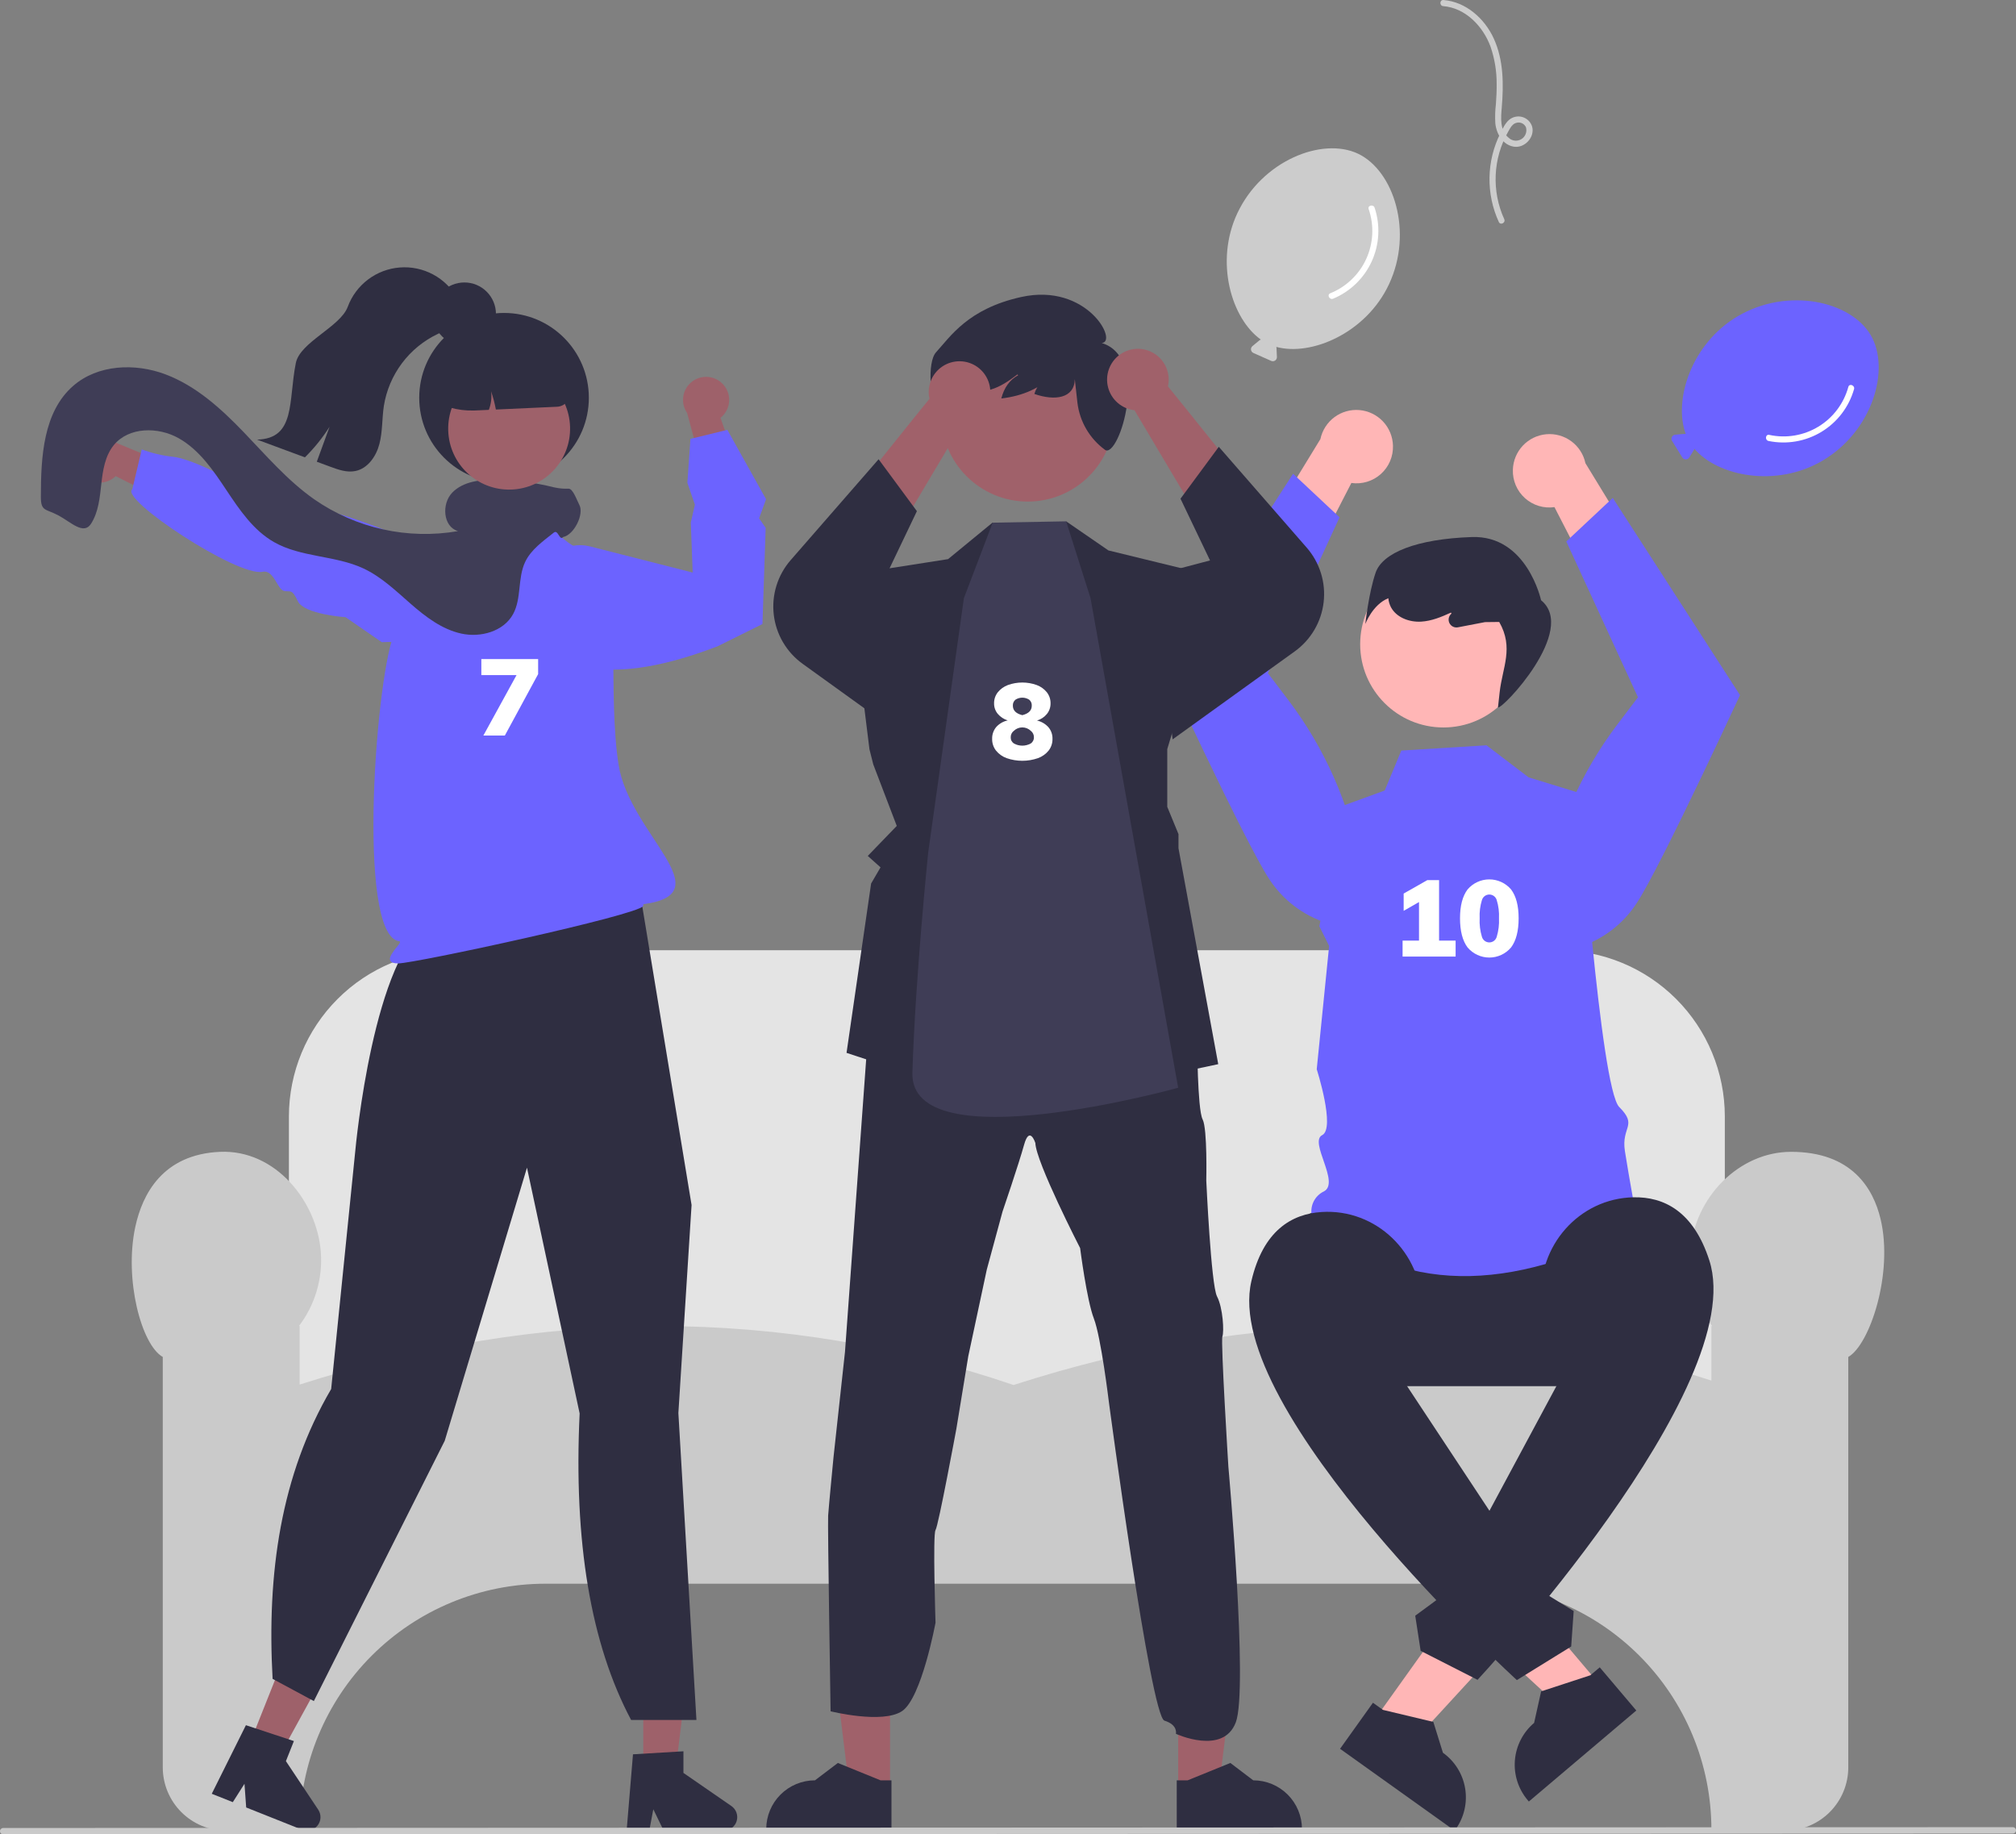 <svg width="521" height="474" viewBox="0 0 521 474" fill="none" xmlns="http://www.w3.org/2000/svg">
<rect x="0" y="0" width="521" height="474" fill="#808080" stroke="none"/>
<g clip-path="url(#clip0_18_1354)">
<path d="M450.953 401.628H68.769V336.749H74.664V288.458C74.677 277.08 79.203 266.172 87.249 258.127C95.294 250.082 106.203 245.556 117.581 245.543H402.834C414.212 245.556 425.121 250.082 433.167 258.127C441.212 266.172 445.738 277.08 445.751 288.458V336.749H450.953V401.628Z" fill="#E4E4E4"/>
<path d="M461.308 473.037H442.283V472.69C442.264 455.865 435.571 439.734 423.673 427.836C411.775 415.939 395.643 409.247 378.817 409.228H140.905C124.078 409.247 107.947 415.939 96.049 427.836C84.15 439.734 77.458 455.865 77.439 472.69V473.037H58.413C54.079 473.032 49.923 471.308 46.858 468.243C43.793 465.178 42.069 461.023 42.064 456.689V350.633C36.539 347.512 32.046 330.56 34.965 317.023C36.796 308.527 42.084 298.267 56.873 297.632C71.27 297.013 81.955 310.528 82.91 323.537C83.427 330.383 81.416 337.181 77.258 342.644H77.439V357.774C108.657 347.77 139.92 342.68 170.366 342.644C201.521 342.675 232.459 347.823 261.944 357.884C323.249 338.057 383.919 337.671 442.283 356.742V342.644H442.463C438.305 337.181 436.294 330.383 436.812 323.537C437.858 309.268 449.532 297.647 462.833 297.631H462.877C478.563 297.631 484.11 307.074 486.003 314.999C489.352 329.025 483.203 347.486 477.657 350.632V456.689C477.653 461.023 475.929 465.178 472.864 468.243C469.799 471.308 465.643 473.032 461.308 473.037Z" fill="#CACACA"/>
<path d="M355.015 444.657L364.199 451.217L393.872 418.919L380.318 409.238L355.015 444.657Z" fill="#FFB6B6"/>
<path d="M354.815 439.986L357.4 441.832L370.423 444.938L372.9 452.904L372.901 452.905C375.957 455.089 378.021 458.397 378.638 462.102C379.256 465.807 378.376 469.606 376.192 472.662L375.925 473.037L346.314 451.886L354.815 439.986Z" fill="#2F2E41"/>
<path d="M417.246 358.187H349.815C343.527 358.184 337.497 355.683 333.052 351.236C328.607 346.789 326.11 340.759 326.11 334.471C326.11 328.184 328.607 322.153 333.052 317.706C337.497 313.259 343.527 310.759 349.815 310.755H417.246C423.536 310.755 429.569 313.254 434.016 317.702C438.464 322.149 440.963 328.181 440.963 334.471C440.963 340.761 438.464 346.793 434.016 351.241C429.569 355.688 423.536 358.187 417.246 358.187Z" fill="#2F2E41"/>
<path d="M384.162 192.585L395.039 200.866L408.156 204.897C408.156 204.897 413.579 281.171 418.465 286.056C423.351 290.942 418.944 291.074 419.926 297.421C420.908 303.768 423.294 316.778 423.294 316.778C390.313 334.236 361.879 334.704 339.039 314.276C338.747 313.012 338.896 311.687 339.46 310.519C340.025 309.351 340.971 308.411 342.143 307.855C346.394 305.6 338.225 295.073 341.698 293.313C345.172 291.553 340.286 276.285 340.286 276.285L343.492 244.429L340.959 239.336L347.139 208.177L357.862 204.261L362.146 193.942L384.162 192.585Z" fill="#6C63FF"/>
<path d="M390.976 121.374C390.927 122.751 391.181 124.122 391.72 125.391C392.258 126.66 393.069 127.795 394.094 128.717C395.118 129.638 396.333 130.324 397.652 130.726C398.97 131.128 400.361 131.235 401.725 131.041L417.054 160.834L425.594 145.661L409.729 119.696C409.251 117.425 407.956 115.408 406.091 114.028C404.226 112.648 401.919 111.999 399.607 112.206C397.296 112.413 395.14 113.46 393.55 115.15C391.959 116.84 391.043 119.054 390.976 121.374H390.976Z" fill="#FFB6B6"/>
<path d="M416.791 128.661L449.668 179.615L449.56 179.849C449.436 180.118 441.991 196.196 434.777 210.923C433.666 213.191 432.56 215.427 431.488 217.568C431.025 218.492 430.569 219.397 430.12 220.282C427.09 226.255 424.443 231.192 422.863 233.537C419.368 238.839 414.164 242.786 408.116 244.723L407.964 244.762L407.819 244.702C404.86 243.453 402.416 241.234 400.888 238.41C399.36 235.586 398.84 232.326 399.414 229.167C402.266 213.93 408.62 199.564 417.976 187.203L423.306 180.178L404.784 139.911L416.791 128.661Z" fill="#6C63FF"/>
<path d="M359.988 115.131C360.037 116.509 359.783 117.88 359.244 119.149C358.706 120.418 357.895 121.553 356.871 122.475C355.846 123.396 354.631 124.082 353.313 124.484C351.994 124.885 350.603 124.993 349.239 124.799L333.91 154.591L325.37 139.419L341.236 113.454C341.713 111.183 343.008 109.166 344.873 107.786C346.738 106.405 349.045 105.757 351.357 105.964C353.668 106.171 355.824 107.218 357.414 108.908C359.005 110.597 359.921 112.812 359.988 115.131H359.988Z" fill="#FFB6B6"/>
<path d="M334.173 122.419L301.296 173.372L301.404 173.607C301.529 173.875 308.974 189.954 316.187 204.681C317.298 206.949 318.404 209.184 319.476 211.326C319.939 212.25 320.395 213.154 320.844 214.04C323.874 220.013 326.521 224.95 328.101 227.295C331.596 232.597 336.8 236.544 342.848 238.481L343 238.52L343.146 238.459C346.104 237.211 348.549 234.992 350.076 232.168C351.604 229.344 352.124 226.084 351.55 222.925C348.698 207.687 342.344 193.321 332.988 180.961L327.658 173.936L346.181 133.669L334.173 122.419Z" fill="#6C63FF"/>
<path d="M373.028 187.976C384.91 187.976 394.542 178.344 394.542 166.463C394.542 154.582 384.91 144.95 373.028 144.95C361.146 144.95 351.514 154.582 351.514 166.463C351.514 178.344 361.146 187.976 373.028 187.976Z" fill="#FFB6B6"/>
<path d="M355.505 147.981C357.274 142.835 366.081 139.265 380.36 138.768C394.638 138.272 398.259 155.097 398.259 155.097C407.791 162.829 388.081 183.529 387.128 182.783L387.556 178.894C388.266 172.452 391.283 167.426 387.446 160.713L383.762 160.755L376.775 162.098C376.339 162.182 375.888 162.12 375.491 161.923C375.095 161.725 374.774 161.402 374.578 161.004C374.383 160.605 374.324 160.154 374.411 159.719C374.497 159.284 374.725 158.89 375.057 158.597L375.121 158.54L374.963 158.294C372.501 159.424 369.965 160.471 367.274 160.629C364.246 160.807 360.936 159.602 359.486 156.939C359.099 156.206 358.862 155.404 358.79 154.579C354.708 156.21 352.841 161.243 352.841 161.243C352.841 161.243 353.735 153.128 355.505 147.981Z" fill="#2F2E41"/>
<path d="M413.609 435.506L404.996 442.798L372.768 413.049L385.479 402.286L413.609 435.506Z" fill="#FFB6B6"/>
<path d="M422.875 441.994L395.104 465.508L394.806 465.157C392.379 462.29 391.19 458.577 391.5 454.834C391.811 451.09 393.596 447.624 396.462 445.196L396.463 445.195L398.277 437.052L411 432.886L413.425 430.834L422.875 441.994Z" fill="#2F2E41"/>
<path d="M360.38 353.247L367.499 337.81C367.419 323.729 355.632 312.293 341.577 313.176C333.751 313.667 326.422 318.044 323.394 331.055C315.607 364.51 392.008 434.13 392.008 434.13L406.046 425.454L406.693 416.289L398.831 411.444L398.824 403.628L391.327 400.072L360.38 353.247Z" fill="#2F2E41"/>
<path d="M407.15 348.996L398.351 336.058C397.272 322.018 408.08 309.652 422.159 309.376C430 309.222 437.664 312.982 441.752 325.699C452.263 358.401 381.845 434.066 381.845 434.066L367.141 426.575L365.743 417.494L373.18 412.018L372.544 404.228L379.723 400.068L407.15 348.996Z" fill="#2F2E41"/>
<path d="M376.178 243.046V247.18H362.472V243.046H366.717V233.086L362.75 235.361V230.894L368.853 227.426H371.905V243.046L376.178 243.046Z" fill="white"/>
<path d="M379.271 244.821C377.967 243.083 377.315 240.568 377.315 237.275C377.315 234.039 377.967 231.556 379.271 229.826C379.964 229.013 380.825 228.36 381.795 227.912C382.765 227.464 383.821 227.232 384.889 227.232C385.958 227.232 387.013 227.464 387.983 227.912C388.953 228.36 389.815 229.013 390.508 229.826C391.812 231.556 392.464 234.039 392.464 237.275C392.464 240.567 391.812 243.083 390.508 244.821C389.817 245.638 388.957 246.295 387.986 246.745C387.016 247.196 385.959 247.429 384.889 247.429C383.819 247.429 382.763 247.196 381.792 246.745C380.822 246.295 379.961 245.638 379.271 244.821ZM386.803 242.061C387.272 240.511 387.469 238.892 387.386 237.275C387.467 235.69 387.27 234.103 386.803 232.587C386.684 232.171 386.433 231.805 386.088 231.545C385.742 231.285 385.322 231.144 384.889 231.144C384.457 231.144 384.036 231.285 383.691 231.545C383.345 231.805 383.094 232.171 382.975 232.587C382.508 234.103 382.311 235.69 382.392 237.275C382.309 238.892 382.506 240.511 382.975 242.061C383.091 242.48 383.341 242.849 383.687 243.112C384.032 243.375 384.455 243.518 384.889 243.518C385.324 243.518 385.746 243.375 386.092 243.112C386.438 242.849 386.688 242.48 386.803 242.061Z" fill="white"/>
<path d="M230.013 462.058L219.489 462.058L214.482 421.466L230.015 421.467L230.013 462.058Z" fill="#A0616A"/>
<path d="M230.384 473.037L198.02 473.036V472.626C198.02 469.286 199.348 466.082 201.71 463.72C204.072 461.358 207.276 460.031 210.617 460.03H210.618L216.529 455.546L227.559 460.031L230.384 460.031L230.384 473.037Z" fill="#2F2E41"/>
<path d="M304.48 462.058L315.003 462.058L320.01 421.466L304.477 421.467L304.48 462.058Z" fill="#A0616A"/>
<path d="M304.109 473.037L336.473 473.036V472.626C336.472 469.286 335.145 466.082 332.783 463.72C330.42 461.358 327.217 460.031 323.876 460.03H323.875L317.963 455.546L306.934 460.031L304.108 460.031L304.109 473.037Z" fill="#2F2E41"/>
<path d="M214.019 391.637C214.174 389.321 215.41 376.512 215.41 376.512L218.37 349.347L223.587 277.338L223.928 272.624L251.257 267.377L269.936 258.424L292.137 265.52L309.424 272.003C309.424 272.003 309.454 274.777 309.587 278.13C309.765 282.518 310.076 287.898 310.816 289.296C312.052 291.768 311.741 305.036 311.741 305.036C311.741 305.036 312.969 332.031 314.516 334.991C316.063 337.951 316.373 344.115 315.907 345.351C315.441 346.586 317.454 379.006 317.454 379.006C317.454 379.006 322.62 436.375 319.379 445.026C316.137 453.676 303.889 448.01 303.889 448.01C303.889 448.01 304.481 445.701 300.929 444.613C297.377 443.525 286.557 362.178 286.557 362.178C286.557 362.178 284.544 345.499 282.694 340.718C280.844 335.938 279.142 322.507 279.142 322.507C279.142 322.507 267.716 300.278 267.568 295.334C267.568 295.334 266.073 290.709 264.66 295.801C263.246 300.892 259.08 313.087 259.08 313.087L255.017 328.064L250.236 350.442L247.143 369.282C247.143 369.282 242.51 394.286 241.77 395.367C241.03 396.447 241.77 419.291 241.77 419.291C241.77 419.291 238.188 438.745 233.127 442.142C228.065 445.538 214.654 442.196 214.654 442.196C214.654 442.196 213.863 393.953 214.019 391.637Z" fill="#2F2E41"/>
<path d="M225.678 197.508L231.754 213.415L224.257 221.173L227.558 224.126L225.123 228.301L218.773 272.056L253.585 283.532L265.307 270.756L274.55 283.532L314.831 274.977L304.559 219.179V215.532L301.658 208.488V193.577L314.978 149.191L286.457 142.231L275.527 134.711L271.99 145.287L256.93 142.958L256.537 135.013L245.015 144.476L229.652 146.882L218.034 149.191L216.554 152.408L219.513 151.764L224.694 193.609L225.678 197.508Z" fill="#2F2E41"/>
<path d="M249.103 154.556L256.538 135.059L275.527 134.711L281.828 154.556L304.477 281.071C304.477 281.071 235.091 300.393 235.794 277.167C236.534 252.747 239.873 220.31 239.873 220.31L249.103 154.556Z" fill="#3F3D56"/>
<path d="M265.608 129.605C277.962 129.605 287.977 119.591 287.977 107.237C287.977 94.883 277.962 84.869 265.608 84.869C253.253 84.869 243.238 94.883 243.238 107.237C243.238 119.591 253.253 129.605 265.608 129.605Z" fill="#A0616A"/>
<path d="M241.919 91.01C245.561 87.047 250.116 79.791 263.914 76.745C280.963 72.98 289.019 88.38 284.719 88.633C297.291 92.439 289.215 118.454 285.611 116.273C285.58 116.251 285.55 116.228 285.522 116.203C283.584 114.776 281.957 112.968 280.74 110.891C279.524 108.814 278.744 106.51 278.448 104.121L277.764 97.965C277.667 102.974 272.547 103.636 267.316 101.792C267.626 100.694 268.216 99.695 269.029 98.895C269.842 98.094 270.849 97.519 271.952 97.227C268.753 100.178 264.588 102.29 258.771 102.962C259.485 100.199 260.907 98.164 263.134 96.958L262.928 96.756C260.797 98.378 258.575 99.937 256.012 100.671C253.129 101.497 249.674 101.05 247.699 98.794C247.167 98.171 246.765 97.448 246.517 96.667C246.944 100.634 244.284 105.162 242.217 104.384C240.497 104.05 239.495 93.649 241.919 91.01Z" fill="#2F2E41"/>
<path d="M293.189 106.004L313.533 140.229L328.57 133.127C328.57 133.127 302.66 100.768 301.835 99.837C302.188 98.264 302.056 96.621 301.455 95.125C300.854 93.629 299.813 92.35 298.47 91.459C297.127 90.567 295.545 90.104 293.933 90.131C292.321 90.158 290.755 90.674 289.443 91.61C288.13 92.546 287.133 93.859 286.583 95.374C286.033 96.889 285.956 98.536 286.362 100.096C286.768 101.656 287.638 103.056 288.857 104.111C290.076 105.166 291.587 105.826 293.189 106.004Z" fill="#A0616A"/>
<path d="M303.039 191.054L334.613 168.31C336.673 166.826 338.4 164.929 339.685 162.739C340.97 160.55 341.784 158.116 342.074 155.595C342.365 153.073 342.126 150.518 341.373 148.094C340.62 145.669 339.37 143.429 337.702 141.515L314.979 115.451L305.08 128.864L312.71 144.816L297.936 148.712L303.039 191.054Z" fill="#2F2E41"/>
<path d="M248.848 109.221L228.504 143.445L213.467 136.344C213.467 136.344 239.377 103.984 240.203 103.053C239.849 101.481 239.981 99.838 240.582 98.341C241.183 96.846 242.224 95.567 243.567 94.675C244.91 93.784 246.492 93.321 248.104 93.348C249.716 93.375 251.282 93.891 252.594 94.827C253.907 95.763 254.904 97.076 255.454 98.591C256.004 100.106 256.081 101.753 255.675 103.313C255.269 104.873 254.399 106.273 253.18 107.328C251.961 108.383 250.45 109.043 248.848 109.221Z" fill="#A0616A"/>
<path d="M238.998 194.271L207.424 171.527C205.364 170.043 203.637 168.146 202.352 165.956C201.067 163.767 200.254 161.333 199.963 158.811C199.672 156.29 199.911 153.735 200.664 151.311C201.417 148.886 202.667 146.646 204.335 144.732L227.058 118.668L236.957 132.081L229.327 148.033L244.101 151.929L238.998 194.271Z" fill="#2F2E41"/>
<path d="M270.942 187.903C271.655 188.746 272.031 189.824 271.996 190.927C272.02 192.02 271.667 193.088 270.997 193.951C270.274 194.844 269.319 195.521 268.237 195.907C265.622 196.813 262.778 196.813 260.163 195.907C259.081 195.521 258.126 194.844 257.402 193.951C256.732 193.088 256.379 192.02 256.403 190.927C256.367 189.811 256.742 188.72 257.458 187.862C258.241 186.992 259.281 186.394 260.427 186.155C259.422 185.844 258.526 185.252 257.846 184.449C257.219 183.689 256.885 182.73 256.903 181.744C256.884 180.71 257.222 179.701 257.86 178.887C258.545 178.039 259.446 177.392 260.468 177.014C262.88 176.145 265.52 176.145 267.931 177.014C268.953 177.392 269.855 178.039 270.54 178.887C271.178 179.701 271.516 180.71 271.497 181.744C271.514 182.749 271.175 183.727 270.54 184.505C269.88 185.305 268.996 185.89 268.001 186.183C269.134 186.443 270.16 187.043 270.942 187.903ZM266.364 192.12C266.632 191.948 266.849 191.709 266.995 191.427C267.141 191.145 267.211 190.829 267.196 190.511C267.204 190.19 267.135 189.871 266.995 189.582C266.855 189.292 266.648 189.04 266.392 188.847C265.804 188.277 265.018 187.959 264.2 187.959C263.382 187.959 262.595 188.277 262.008 188.847C261.751 189.04 261.544 189.292 261.405 189.582C261.265 189.871 261.196 190.19 261.203 190.511C261.189 190.829 261.258 191.145 261.404 191.427C261.55 191.709 261.768 191.948 262.036 192.12C262.699 192.484 263.443 192.675 264.2 192.675C264.956 192.675 265.701 192.484 266.364 192.12ZM262.438 180.787C262.206 180.974 262.023 181.214 261.905 181.487C261.786 181.76 261.736 182.058 261.758 182.355C261.758 183.576 262.572 184.389 264.2 184.796C265.827 184.39 266.641 183.576 266.641 182.355C266.663 182.058 266.613 181.76 266.495 181.487C266.376 181.214 266.193 180.974 265.962 180.787C265.435 180.452 264.824 180.274 264.2 180.274C263.576 180.274 262.964 180.452 262.438 180.787H262.438Z" fill="white"/>
<path d="M20.865 122.104C21.35 122.821 21.986 123.423 22.729 123.868C23.472 124.312 24.303 124.589 25.165 124.677C26.026 124.766 26.896 124.664 27.714 124.38C28.532 124.096 29.278 123.636 29.899 123.033L48.705 132.481L47.424 121.62L29.761 114.313C28.678 113.337 27.275 112.792 25.817 112.782C24.36 112.772 22.949 113.297 21.852 114.257C20.756 115.217 20.049 116.547 19.867 117.993C19.685 119.439 20.04 120.902 20.865 122.104Z" fill="#9E616A"/>
<path d="M98.668 165.943L89.304 159.485C89.304 159.485 78.58 158.758 76.968 155.349C75.355 151.94 75.083 153.086 73.364 152.679C71.645 152.271 70.757 147.14 67.876 147.745C61.391 149.107 30.897 128.959 34.188 126.441L36.635 116.126C39.22 117.091 41.915 117.73 44.658 118.028C48.806 118.407 58.577 123.145 60.025 124.699C61.472 126.253 64.036 125.65 67.475 126.466C70.913 127.281 72.117 132.812 77.82 131.34C85.844 129.269 127.415 148.986 131.913 150.826C136.849 152.846 140.296 158.867 140.296 158.867L138.937 164.598L98.668 165.943Z" fill="#6C63FF"/>
<path d="M166.248 458.897H174.409L178.292 427.42H166.247L166.248 458.897Z" fill="#9E616A"/>
<path d="M163.584 453.308L176.623 452.53V458.116L189.019 466.676C189.631 467.099 190.092 467.706 190.335 468.41C190.577 469.113 190.589 469.876 190.367 470.586C190.146 471.296 189.703 471.917 189.104 472.358C188.505 472.799 187.78 473.037 187.036 473.037H171.513L168.837 467.511L167.793 473.037H161.94L163.584 453.308Z" fill="#2F2E41"/>
<path d="M63.959 451.964L71.542 454.982L86.793 427.173L75.602 422.719L63.959 451.964Z" fill="#9E616A"/>
<path d="M63.552 445.786L75.954 449.885L73.888 455.075L82.239 467.613C82.651 468.232 82.855 468.967 82.82 469.71C82.786 470.454 82.514 471.166 82.046 471.744C81.577 472.322 80.936 472.736 80.216 472.924C79.496 473.112 78.735 473.064 78.044 472.789L63.622 467.049L63.18 460.926L60.165 465.673L54.727 463.508L63.552 445.786Z" fill="#2F2E41"/>
<path d="M149.797 365.233L136.188 301.727L114.936 372.287L81.287 439.196L81.108 439.551L70.449 433.813C68.945 406.645 72.517 381.186 85.585 358.924L91.773 297.821C91.962 295.733 96.578 246.718 111.193 238.026L115.474 228.266L158.045 217.753L158.2 217.927C162.293 222.528 164.998 228.196 165.998 234.272L178.719 311.33L178.726 311.373L175.315 365.129L179.981 444.437H163.099C152.656 424.788 148.221 398.386 149.797 365.233Z" fill="#2F2E41"/>
<path d="M186.444 98.893C187.093 99.466 187.608 100.175 187.953 100.969C188.299 101.763 188.466 102.623 188.443 103.488C188.42 104.354 188.207 105.204 187.82 105.978C187.433 106.753 186.881 107.433 186.203 107.971L193.155 127.836L182.548 125.168L177.572 106.714C176.744 105.514 176.384 104.053 176.562 102.606C176.739 101.159 177.441 99.827 178.534 98.864C179.628 97.9 181.037 97.37 182.495 97.376C183.952 97.381 185.357 97.921 186.444 98.893H186.444Z" fill="#9E616A"/>
<path d="M102.925 248.942C101.779 248.942 101.128 248.717 100.876 248.235C100.506 247.527 101.148 246.603 101.891 245.532C102.409 244.786 103.924 243.303 103.179 243.212C91.886 241.833 97.307 172.211 102.201 163.008C103.196 161.138 102.144 158.269 103.263 155.096C106.322 146.43 110.498 143.766 118.816 138.461C119.491 138.03 120.194 137.58 120.925 137.111C121.87 136.504 121.818 134.489 121.762 132.356C121.7 129.985 121.636 127.532 122.798 126L122.873 125.9L122.995 125.872C125.805 125.222 135.255 124.016 140.852 125.88L140.929 125.907L140.987 125.964C142.316 127.293 142.437 129.868 142.555 132.358C142.65 134.403 142.741 136.333 143.493 137.171C149.244 143.581 155.765 143.456 155.831 143.454L156.155 143.445L156.187 143.766C160.218 151.439 157.061 179.935 159.864 197.636C162.711 215.619 187.024 230.927 166.205 233.645C166.25 233.714 166.275 233.794 166.278 233.877C166.28 233.959 166.26 234.04 166.219 234.112C164.962 236.462 107.247 248.942 102.925 248.942Z" fill="#6C63FF"/>
<path d="M197.04 161.251L185.485 166.983C163.219 175.536 151.582 173.452 145.735 170.201C139.497 166.731 138.415 161.412 138.373 161.188L138.369 161.079L139.794 149.789C139.976 148.355 140.459 146.976 141.214 145.743C141.969 144.51 142.977 143.452 144.171 142.638C145.366 141.824 146.72 141.274 148.144 141.023C149.567 140.772 151.028 140.827 152.429 141.183L179.013 147.948L178.528 135.044L179.58 130.398L177.641 124.75L178.435 113.408L187.971 111.074L197.974 128.989L196.177 133.933L197.87 136.395L197.867 136.509L197.04 161.251Z" fill="#6C63FF"/>
<path d="M139.071 170.304V174.188L130.47 190.057H124.921L133.494 174.438H124.394V170.304L139.071 170.304Z" fill="white"/>
<path d="M520.174 473.787L0.826 474C0.607 473.999 0.398 473.912 0.243 473.757C0.089 473.602 0.002 473.393 0.002 473.174C0.002 472.956 0.089 472.746 0.243 472.591C0.398 472.436 0.607 472.349 0.826 472.348L520.174 472.135C520.393 472.136 520.602 472.223 520.757 472.378C520.911 472.533 520.998 472.742 520.998 472.961C520.998 473.18 520.911 473.389 520.757 473.544C520.602 473.699 520.393 473.786 520.174 473.787Z" fill="#CACACA"/>
<path d="M358.937 73.502C365.326 59.919 360.156 44.04 350.924 39.699C341.692 35.357 326.164 41.501 319.775 55.084C313.861 67.657 318.266 82.383 325.848 87.748C325.721 87.785 325.602 87.847 325.497 87.929L323.676 89.43C323.537 89.544 323.429 89.692 323.364 89.859C323.298 90.027 323.276 90.209 323.301 90.387C323.325 90.565 323.394 90.734 323.502 90.878C323.611 91.022 323.753 91.136 323.918 91.209L328.513 93.251C328.677 93.324 328.858 93.354 329.037 93.337C329.216 93.321 329.388 93.259 329.537 93.158C329.686 93.056 329.806 92.919 329.886 92.758C329.967 92.597 330.004 92.418 329.996 92.238L329.889 89.881C329.883 89.799 329.868 89.718 329.844 89.639C338.821 92.106 353.01 86.102 358.937 73.502Z" fill="#CCCCCC"/>
<path d="M353.704 54.021C355.154 58.229 354.933 62.832 353.087 66.882C351.241 70.931 347.911 74.118 343.784 75.783C342.844 76.174 343.594 77.569 344.528 77.18C348.951 75.338 352.514 71.891 354.503 67.532C356.491 63.172 356.758 58.223 355.249 53.675C354.93 52.716 353.382 53.055 353.704 54.021Z" fill="white"/>
<path d="M471.03 119.016C483.958 111.386 488.624 95.352 483.439 86.567C478.253 77.782 461.96 74.118 449.033 81.748C437.067 88.81 432.416 103.46 435.663 112.163C435.536 112.122 435.403 112.106 435.271 112.115L432.92 112.33C432.741 112.346 432.569 112.408 432.42 112.509C432.272 112.611 432.152 112.749 432.071 112.91C431.991 113.071 431.953 113.25 431.962 113.429C431.97 113.609 432.024 113.784 432.119 113.937L434.767 118.211C434.862 118.364 434.994 118.49 435.151 118.578C435.308 118.665 435.485 118.711 435.665 118.711C435.845 118.711 436.022 118.664 436.179 118.577C436.336 118.489 436.468 118.362 436.563 118.209L437.802 116.2C437.843 116.129 437.876 116.054 437.9 115.975C443.931 123.067 459.038 126.093 471.03 119.016Z" fill="#6C63FF"/>
<path d="M477.673 99.969C476.502 104.263 473.728 107.943 469.923 110.251C466.117 112.559 461.571 113.318 457.222 112.371C456.225 112.165 456.06 113.74 457.051 113.944C461.744 114.912 466.629 114.069 470.727 111.585C474.824 109.102 477.831 105.161 479.145 100.553C479.421 99.581 477.951 98.99 477.673 99.969Z" fill="white"/>
<path d="M388.744 56.627C387.115 53.044 386.359 49.125 386.538 45.193C386.716 41.261 387.824 37.427 389.77 34.006C390.325 33.042 390.878 31.875 392.094 31.69C392.554 31.606 393.029 31.681 393.44 31.902C393.852 32.123 394.177 32.477 394.361 32.906C394.524 33.477 394.494 34.086 394.276 34.638C394.058 35.191 393.665 35.656 393.157 35.963C392.648 36.27 392.053 36.401 391.463 36.336C390.873 36.271 390.32 36.014 389.891 35.603C387.584 33.745 387.877 30.474 388.099 27.842C388.604 21.843 388.596 15.545 386.044 9.962C383.682 4.796 378.862 0.475 373.04 0.003C372.021 -0.079 371.963 1.503 372.977 1.585C378.751 2.053 383.269 6.81 385.189 12.017C386.273 15.151 386.812 18.448 386.783 21.764C386.801 23.466 386.723 25.168 386.592 26.865C386.393 28.519 386.341 30.188 386.437 31.851C386.708 34.566 388.35 37.476 391.285 37.91C394.024 38.314 396.698 35.45 395.957 32.728C395.779 32.14 395.457 31.605 395.021 31.171C394.584 30.738 394.047 30.42 393.458 30.245C392.868 30.07 392.244 30.044 391.642 30.17C391.04 30.295 390.479 30.568 390.008 30.964C388.98 31.823 388.311 33.297 387.725 34.476C385.953 38.021 385 41.918 384.934 45.881C384.869 49.843 385.693 53.77 387.346 57.372C387.781 58.294 389.177 57.548 388.744 56.627L388.744 56.627Z" fill="#CCCCCC"/>
<path d="M149.709 130.434C149.112 129.346 148.086 126.231 146.934 126.273C145.756 126.325 144.577 126.224 143.425 125.975C143.3 125.954 143.175 125.926 143.057 125.898C138.193 124.685 133.205 124.033 128.193 123.956C124.149 123.901 119.71 124.386 116.887 127.279C114.064 130.171 114.48 136.136 118.371 137.238C105.367 139.49 92 136.527 81.165 128.992C74.278 124.151 68.756 117.666 62.916 111.604C57.076 105.535 50.639 99.702 42.766 96.734C34.887 93.758 25.252 94.174 18.906 99.716C11.165 106.471 10.569 118.096 10.562 128.368C10.555 132.21 11.755 131.399 15.146 133.209C18.295 134.887 21.604 138.341 23.525 135.338C25.447 132.335 25.787 128.624 26.182 125.08C26.57 121.536 27.146 117.804 29.393 115.037C33.257 110.279 40.866 110.23 46.2 113.248C51.534 116.265 55.12 121.543 58.511 126.647C61.903 131.745 65.482 137.037 70.809 140.075C77.808 144.063 86.596 143.474 93.9 146.872C98.54 149.036 102.293 152.664 106.142 156.027C109.999 159.391 114.223 162.63 119.224 163.719C124.218 164.815 130.149 163.164 132.604 158.677C134.817 154.62 133.735 149.425 135.705 145.235C137.224 142.003 140.324 139.86 143.119 137.627C144.271 136.704 144.569 139.881 145.547 138.757C148.37 138.196 151.02 132.827 149.709 130.434Z" fill="#3F3D56"/>
<path d="M130.26 124.696C142.364 124.696 152.177 114.884 152.177 102.78C152.177 90.677 142.364 80.865 130.26 80.865C118.155 80.865 108.343 90.677 108.343 102.78C108.343 114.884 118.155 124.696 130.26 124.696Z" fill="#2F2E41"/>
<path d="M132.024 126.505C140.72 126.259 147.569 119.01 147.323 110.315C147.076 101.621 139.827 94.772 131.132 95.018C122.437 95.264 115.587 102.513 115.834 111.208C116.08 119.902 123.329 126.751 132.024 126.505Z" fill="#9E616A"/>
<path d="M131.731 86.742L125.346 86.923C121.322 87.04 117.509 88.749 114.744 91.674C111.979 94.6 110.487 98.502 110.596 102.526L110.6 102.667L110.717 102.74C114.187 105.036 118.284 106.202 122.443 106.076L122.802 106.066L126.33 105.906C126.923 104.378 127.122 102.725 126.907 101.101C127.44 102.641 127.855 104.219 128.151 105.822L143.98 105.102C144.902 105.056 145.768 104.652 146.396 103.977C147.023 103.301 147.362 102.407 147.34 101.485C147.221 97.462 145.511 93.65 142.584 90.885C139.658 88.121 135.754 86.631 131.731 86.742Z" fill="#2F2E41"/>
<path d="M119.007 82.79C117.566 84.567 115.252 85.308 113.173 86.27C109.504 88.005 106.314 90.608 103.88 93.854C101.445 97.1 99.839 100.892 99.2 104.899C98.71 108.162 98.882 111.521 98.052 114.712C97.228 117.903 95.054 121.072 91.823 121.713C89.636 122.151 87.409 121.365 85.319 120.586C84.169 120.161 83.02 119.735 81.87 119.307C82.971 116.298 84.071 113.29 85.168 110.282C83.349 113.143 81.212 115.791 78.801 118.175C74.681 116.648 70.557 115.121 66.43 113.594C76.471 113.348 74.481 103.651 76.45 93.809C77.532 88.401 87.942 84.465 89.859 79.295C90.894 76.49 92.711 74.041 95.095 72.237C97.478 70.433 100.329 69.35 103.309 69.116C106.289 68.881 109.274 69.505 111.911 70.914C114.547 72.323 116.725 74.458 118.186 77.066C120.271 77.829 120.421 81.036 119.007 82.79Z" fill="#2F2E41"/>
<path d="M120.011 89.308C124.518 89.308 128.172 85.654 128.172 81.147C128.172 76.64 124.518 72.987 120.011 72.987C115.504 72.987 111.85 76.64 111.85 81.147C111.85 85.654 115.504 89.308 120.011 89.308Z" fill="#2F2E41"/>
</g>
<defs>
<clipPath id="clip0_18_1354">
<rect width="521" height="474" fill="white"/>
</clipPath>
</defs>
</svg>
